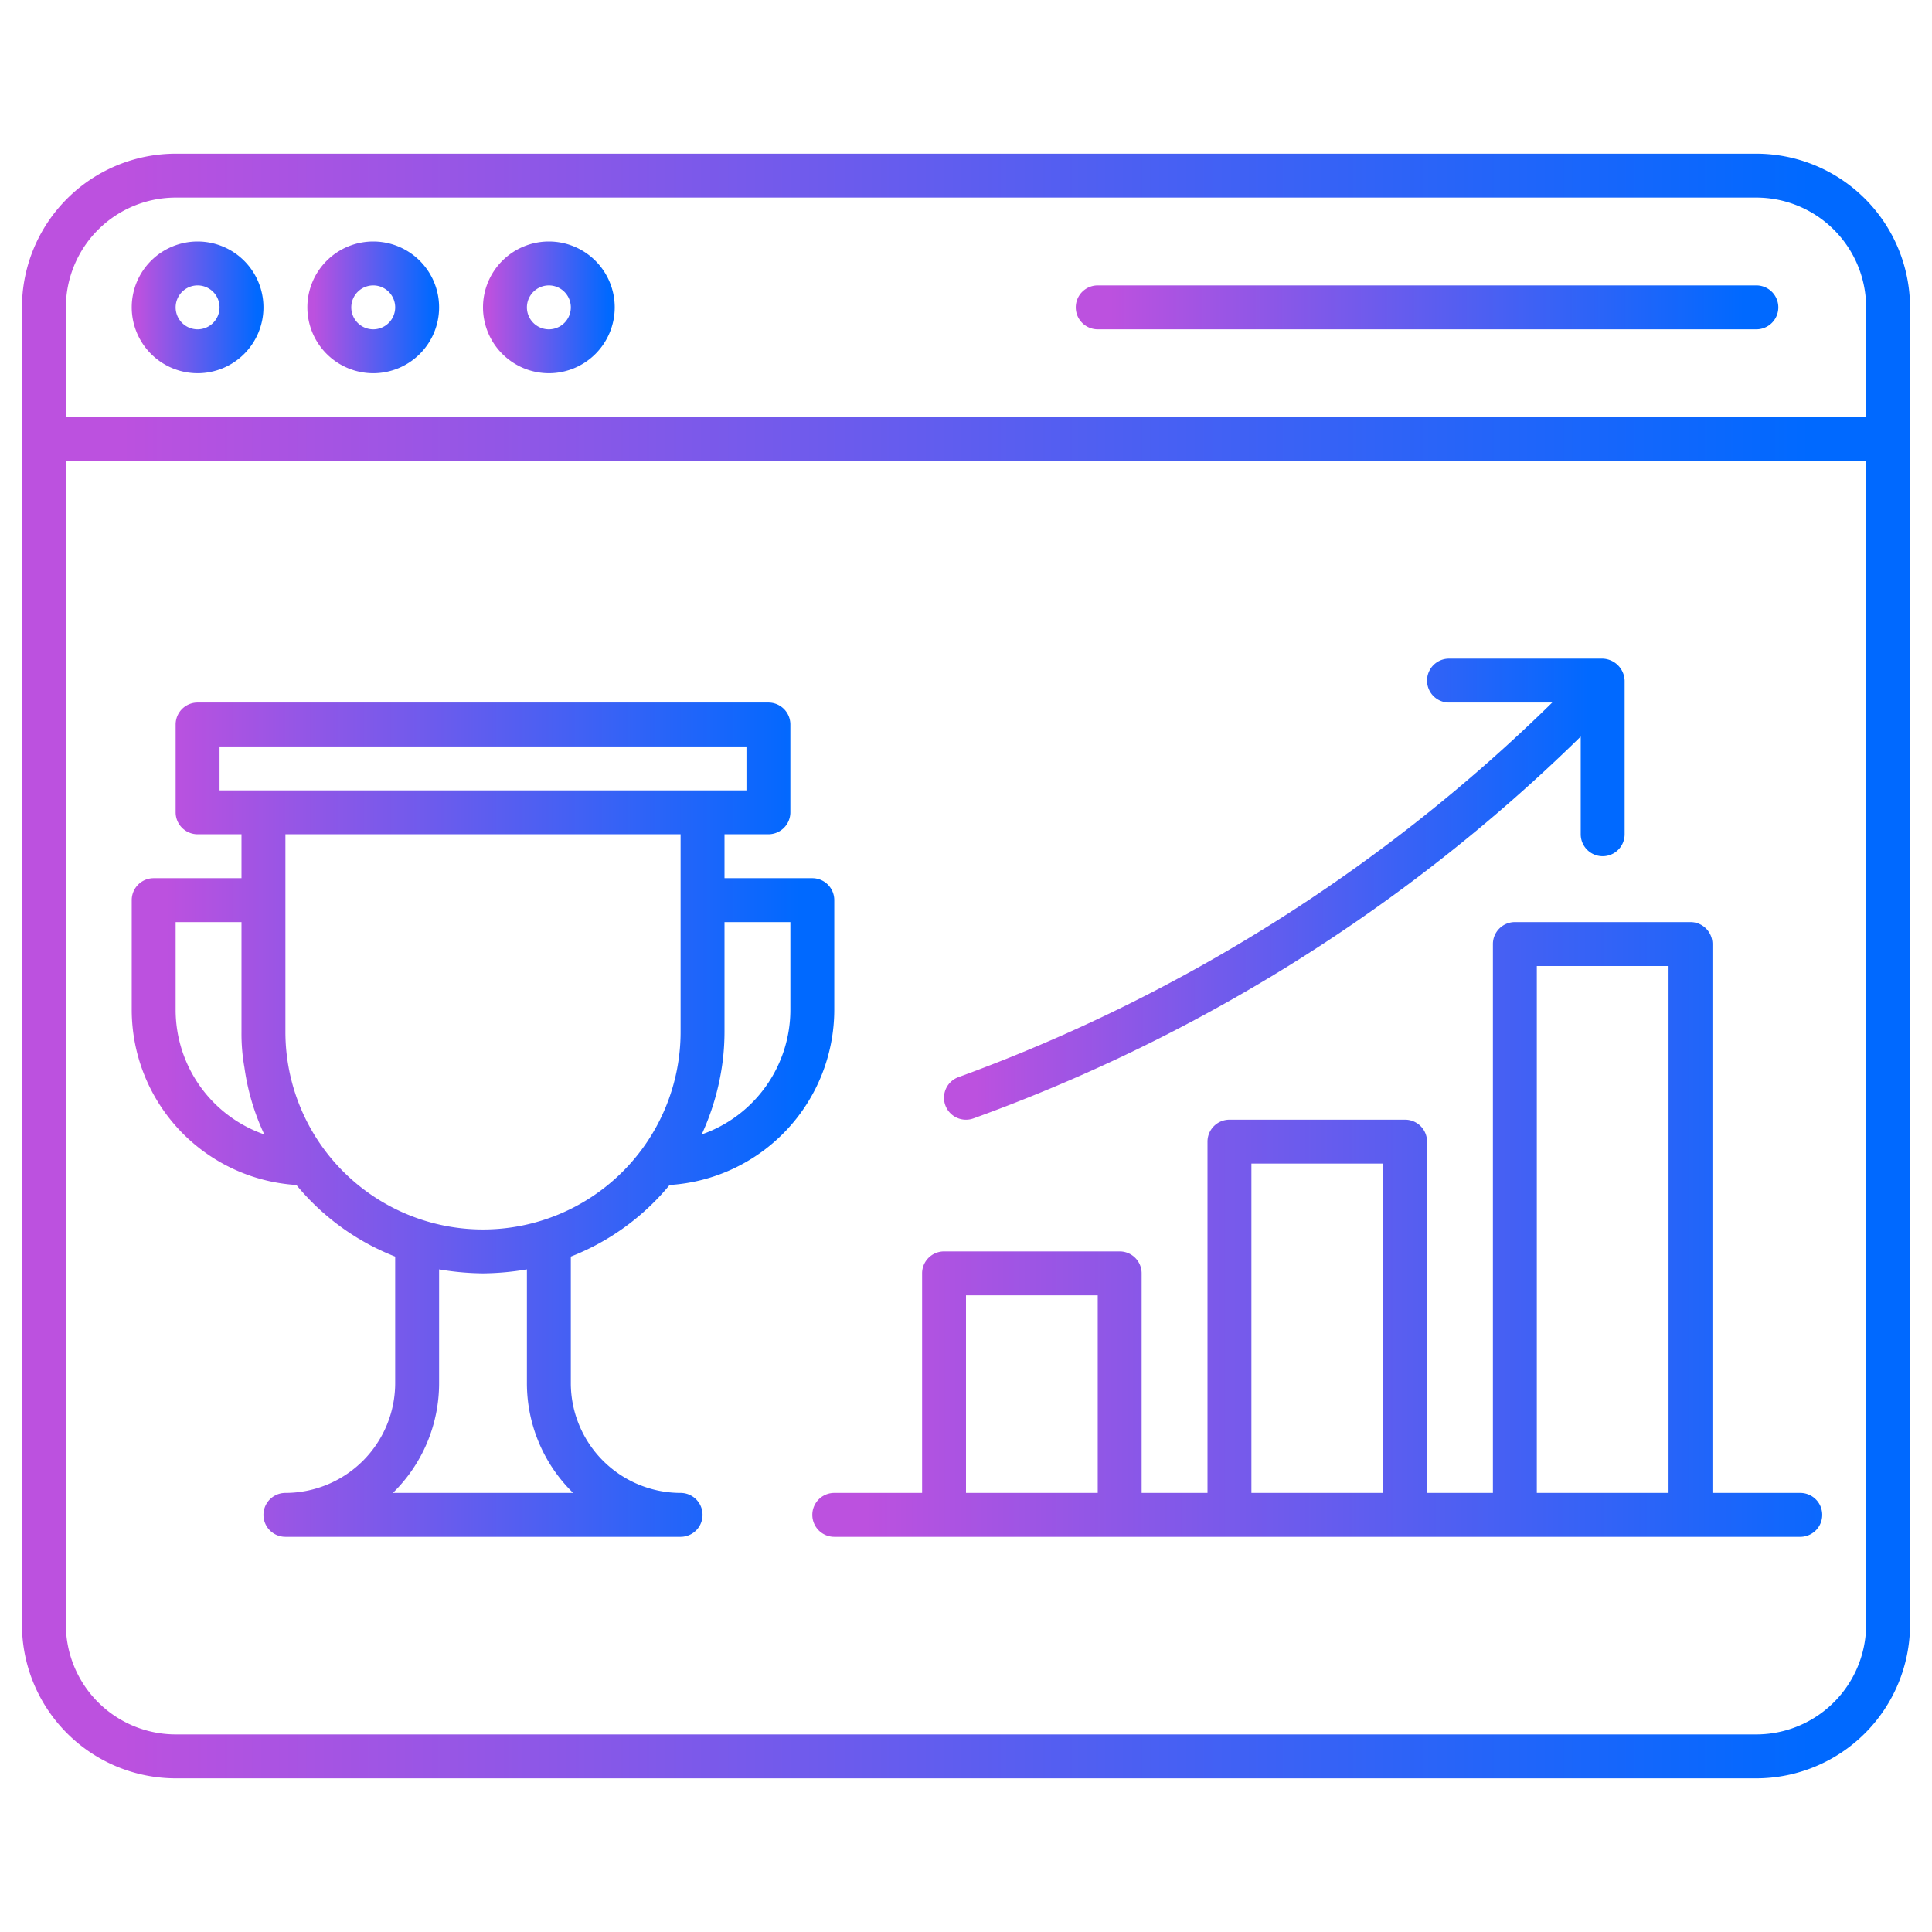 <!-- icon666.com - MILLIONS vector ICONS FREE --><svg xmlns="http://www.w3.org/2000/svg" fill="url(#MyGradient)" viewBox="0 0 88 88">
<defs>
  <linearGradient id="MyGradient">
    <stop offset="5%" stop-color="#BC51DF" />
    <stop offset="95%" stop-color="#0069FF" />
  </linearGradient>
</defs>
<g id="Web_ranking" data-name="Web ranking">
<path d="M80,7H8a7.008,7.008,0,0,0-7,7V74a7.008,7.008,0,0,0,7,7H80a7.008,7.008,0,0,0,7-7V14A7.008,7.008,0,0,0,80,7ZM8,9H80a5.006,5.006,0,0,1,5,5v5H3V14A5.006,5.006,0,0,1,8,9ZM80,79H8a5.006,5.006,0,0,1-5-5V21H85V74A5.006,5.006,0,0,1,80,79Z"></path>
<path d="M9,17a3,3,0,1,0-3-3A3.003,3.003,0,0,0,9,17Zm0-4a1,1,0,1,1-1,1A1.001,1.001,0,0,1,9,13Z"></path>
<path d="M17,17a3,3,0,1,0-3-3A3.003,3.003,0,0,0,17,17Zm0-4a1,1,0,1,1-1,1A1.001,1.001,0,0,1,17,13Z"></path>
<path d="M25,17a3,3,0,1,0-3-3A3.003,3.003,0,0,0,25,17Zm0-4a1,1,0,1,1-1,1A1.001,1.001,0,0,1,25,13Z"></path>
<path d="M50,15H80a1,1,0,0,0,0-2H50a1,1,0,0,0,0,2Z"></path>
<path d="M44,51.001a.998.998,0,0,0,.346-.062A76.724,76.724,0,0,0,72,33.549V38a1,1,0,0,0,2,0V31a1.039,1.039,0,0,0-1-1H66a1,1,0,0,0,0,2h4.702A75.503,75.503,0,0,1,43.654,49.062,1,1,0,0,0,44,51.001Z"></path>
<path d="M82,68H78V43a1,1,0,0,0-1-1H69a1,1,0,0,0-1,1V68H65V52a1,1,0,0,0-1-1H56a1,1,0,0,0-1,1V68H52V58a1,1,0,0,0-1-1H43a1,1,0,0,0-1,1V68H38a1,1,0,0,0,0,2H82a1,1,0,0,0,0-2ZM44,68V59h6v9Zm13,0V53h6V68Zm13,0V44h6V68Z"></path>
<path d="M30.499,53.975A8.004,8.004,0,0,0,38,46V41a1,1,0,0,0-1-1H33V38h2a1,1,0,0,0,1-1V33a1,1,0,0,0-1-1H9a1,1,0,0,0-1,1v4a1,1,0,0,0,1,1h2v2H7a1,1,0,0,0-1,1v5a8.004,8.004,0,0,0,7.501,7.975A11.044,11.044,0,0,0,18,57.236V63a5.006,5.006,0,0,1-5,5,1,1,0,0,0,0,2H31a1,1,0,0,0,0-2,5.006,5.006,0,0,1-5-5V57.236A11.044,11.044,0,0,0,30.499,53.975ZM36,42v4a6.012,6.012,0,0,1-4.038,5.671,11.393,11.393,0,0,0,.975-3.506A11.068,11.068,0,0,0,33,47V42ZM10,34H34v2H10Zm2.038,17.671A6.012,6.012,0,0,1,8,46V42h3v5a8.725,8.725,0,0,0,.133,1.617A10.57,10.57,0,0,0,12.038,51.671ZM13,47V38H31v9a9,9,0,0,1-18,0ZM24,57.818V63a6.979,6.979,0,0,0,2.106,5h-8.211A6.979,6.979,0,0,0,20,63V57.818A12.363,12.363,0,0,0,22,58,12.363,12.363,0,0,0,24,57.818Z"></path>
</g>
</svg>
